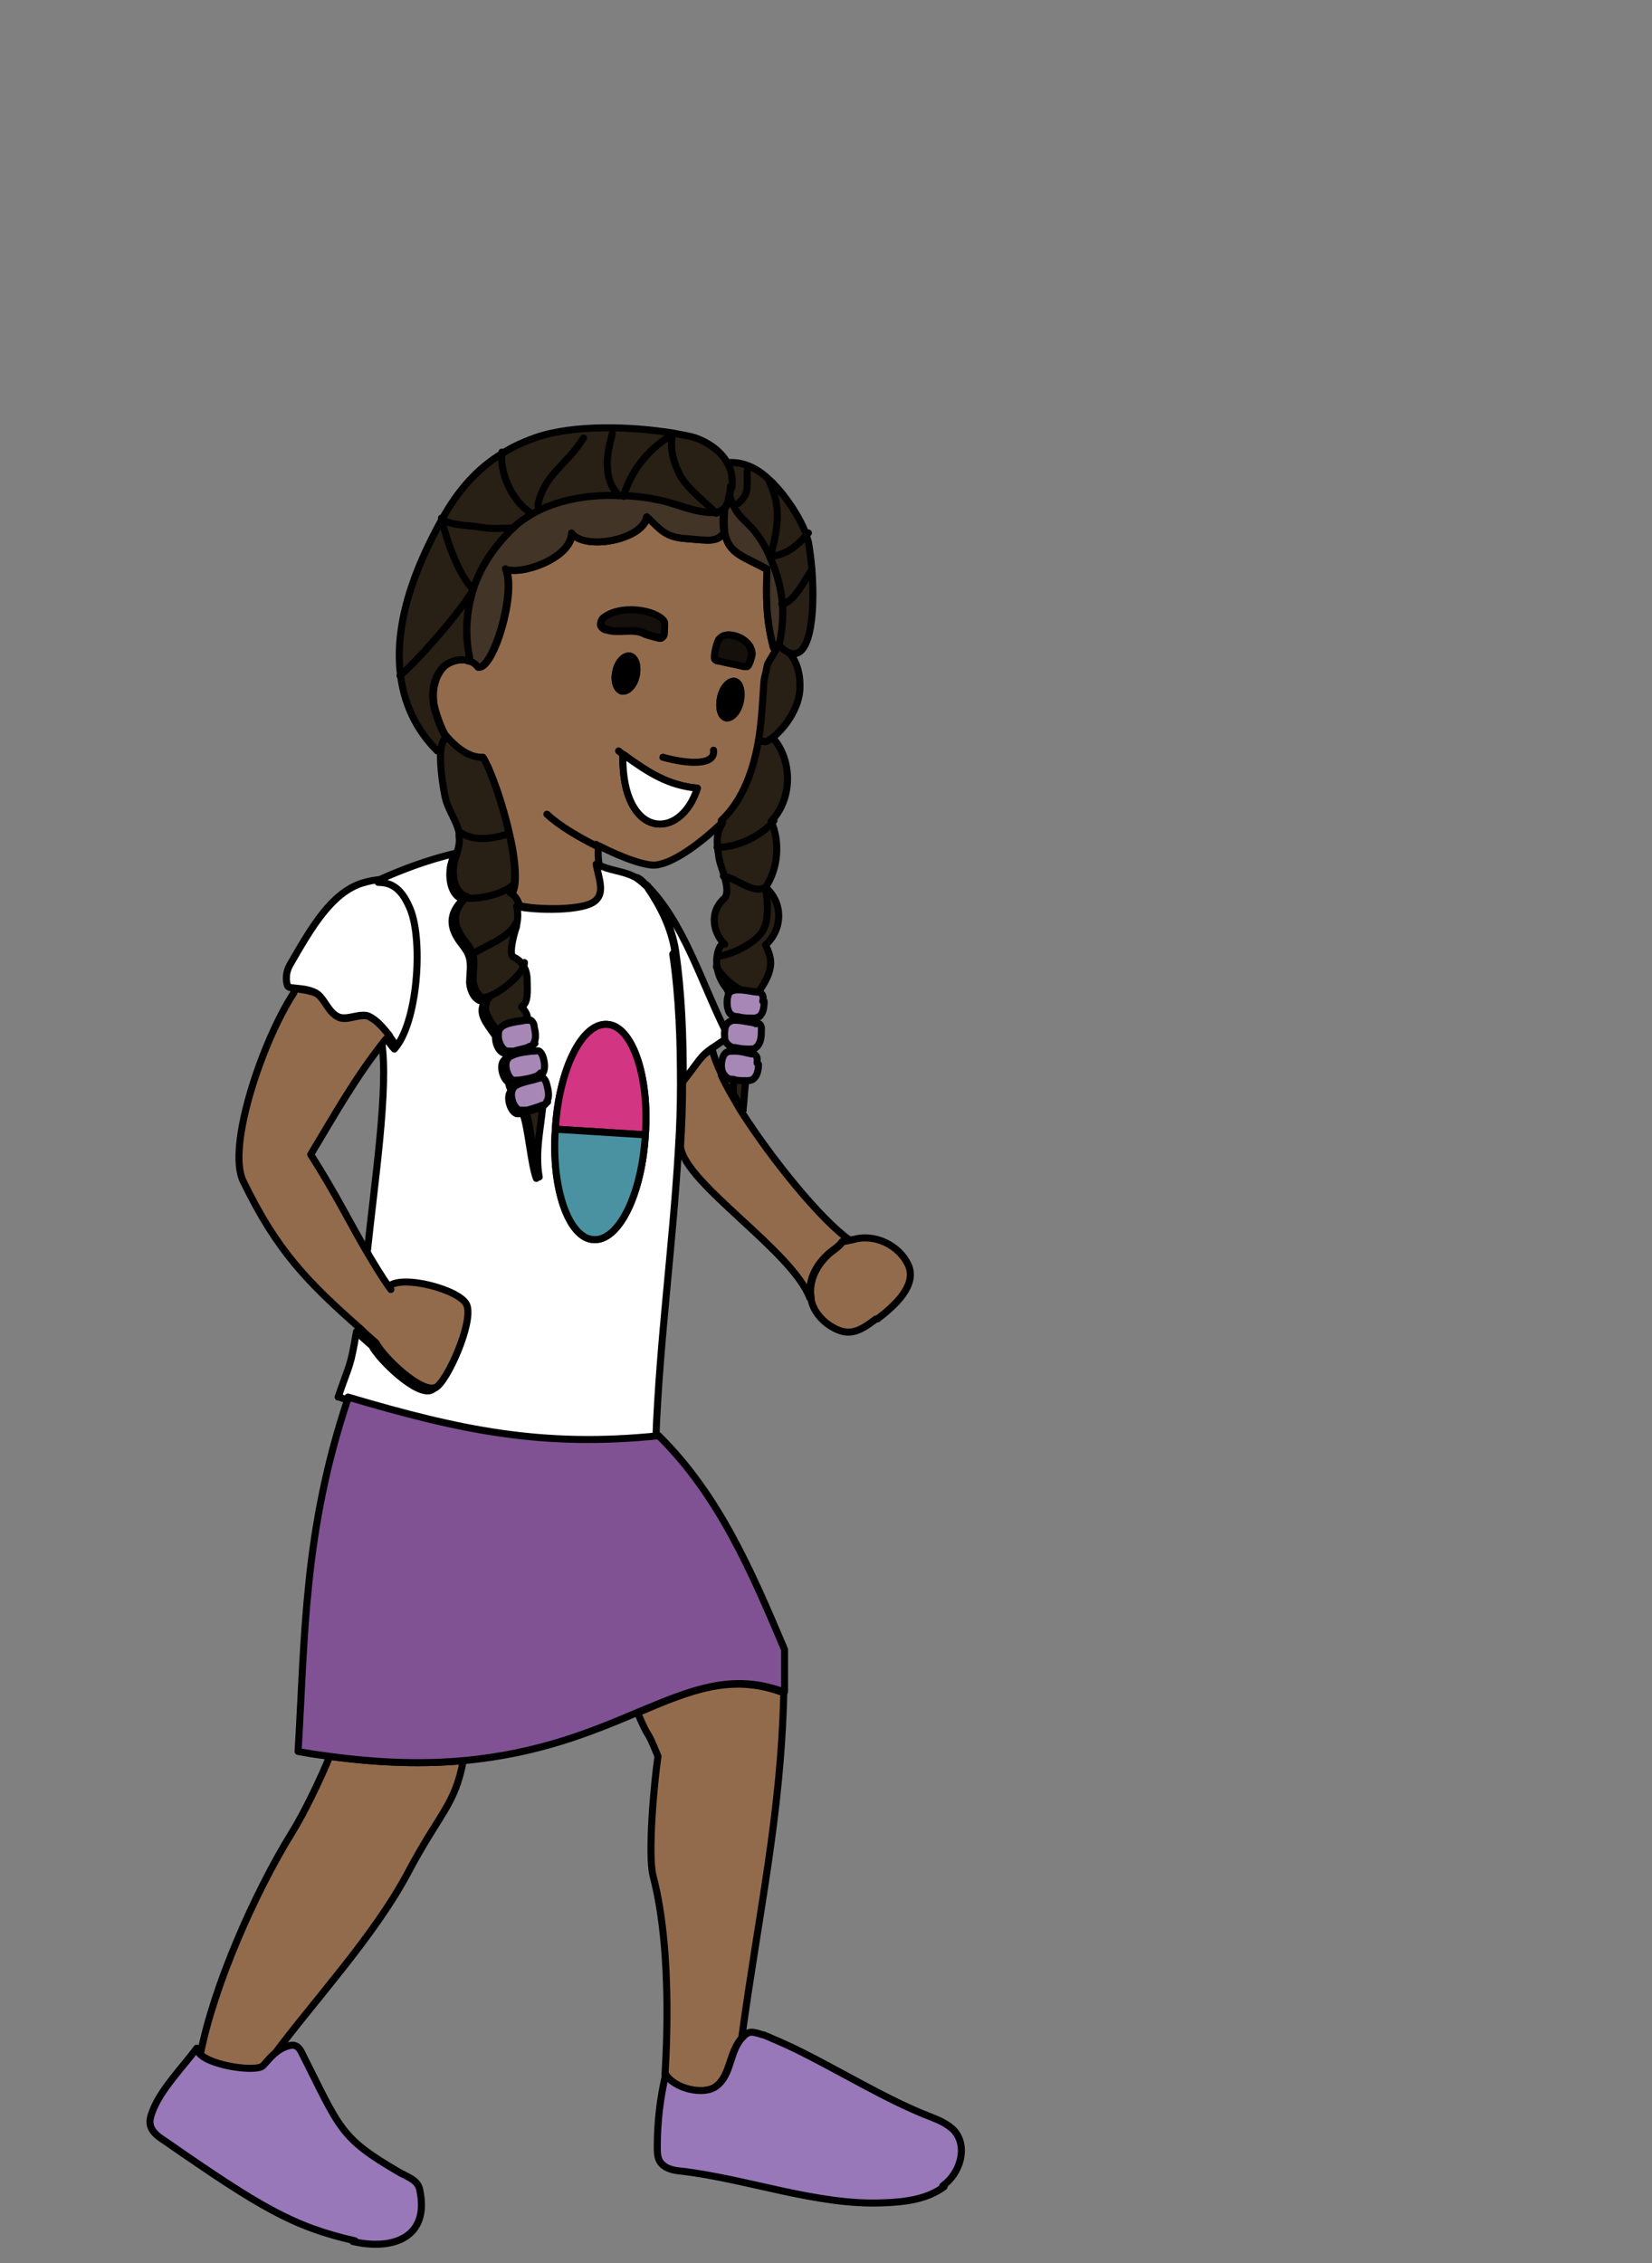 <?xml version="1.0" encoding="UTF-8"?><svg id="africa" xmlns="http://www.w3.org/2000/svg" width="235" height="321.9" viewBox="0 0 235 321.9"><rect x="0" y="0" width="235" height="321.9" fill="#808080" stroke="none"/><defs><style>.cls-1{fill:none;}.cls-1,.cls-2,.cls-3,.cls-4,.cls-5,.cls-6,.cls-7,.cls-8,.cls-9,.cls-10,.cls-11,.cls-12{stroke:#000;stroke-linecap:round;stroke-linejoin:round;}.cls-2{fill:#926b4d;}.cls-3{fill:#fff;}.cls-4{fill:#805294;}.cls-5{fill:#a687b5;}.cls-6{fill:#9878b9;}.cls-7{fill:#4a92a2;}.cls-8{fill:#000;}.cls-9{fill:#16100d;}.cls-10{fill:#d23581;}.cls-11{fill:#281f15;}.cls-12{fill:#423426;}</style></defs><path class="cls-2" d="M110,92.1c-1.1-4.3-1-7.3-.9-11.1-3.3-1.8-5.5-2.2-6-5.2h0c-1.2,1.3-1.9,1.1-5.5.8-3-.2-3.6-1.4-5.5-3.1-.7,3.4-9,4.8-10.7,2.3-.1,3.7-7.5,6.1-9.4,5.1,1.5,3.5-1.8,14.3-3.9,14-.4-.5-.8-.8-1.4-.9h0c-1.1-.4-2.5,0-3.4.7-1.3,1.2-1.8,3.2-1.6,5,0,1,1.2,4.4,1.9,5.2,1.3,1.5,3.2,3.1,5.2,3,1,1.6,2.7,6.3,3.7,10.8.7,2.9,1,5.8.7,7.4-.1.5-.2.8-.5,1.1.6.3,1,.9,1.2,1.6,2.3.6,9.6.8,11.3-.9,1.2-1.2.3-3,0-5.1h0c-.1-.8-.2-1.6,0-2.5,3.5,1.8,7,3,8.3,2.7,3.7-.6,9-5.8,9-5.8.2-.1.3-.3.5-.4,3.2-3,4.6-7.4,5.3-11.4.7-4.3.6-8.1.9-9.1.6-2.3-.2-.8,1.9-4.3-.3,0-.5,0-.6,0ZM85.5,89.1c-.2-.2,0-.9.2-1.1,2.4-2,7.6-1.2,8.7.5.1.2,0,1.4,0,1.7,0,.3-.2.6-.5.6-.2,0-2-.5-2.2-.6-1.6-.9-3.7,0-5.4-.6-.3,0-.6-.2-.8-.5ZM87.6,95.5c.3-1.4,1.2-2.3,2-2.2.8.2,1.2,1.4.9,2.8-.3,1.4-1.2,2.3-2,2.2-.8-.2-1.2-1.4-.9-2.8ZM88.6,107.6l.2-.2c3.6,2.6,6.3,4.3,10.4,4.7-2.4,7.6-10.7,7.2-10.6-4.5ZM105.3,99.8c-.3,1.4-1.2,2.4-2,2.3-.8-.2-1.1-1.5-.8-2.9.3-1.4,1.2-2.4,2-2.3.8.2,1.1,1.5.8,2.9ZM106.3,94.8c-.1,0-.3,0-.4,0-1.2-.3-2.4-.5-3.6-.8-.2,0-.3,0-.5-.2-.3-.2.3-2.9.7-3,.9-1.2,4.4-.1,4.5,2.2,0,.3-.4,1.7-.7,1.8Z"/><path class="cls-11" d="M75.3,145c-.1,0-.3,0-.4,0-.9.2-2.9.3-3.6,1.1-.2.2-.3.5-.3.9-1.4-2-2.6-3.3-1.5-5,0,0-.1,0-.2,0s0,0-.1,0h0c-1.1,0-1.8-1.4-1.9-2.6,0-1.3.3-2.6-.1-3.8h0c-.3-1-1.2-1.8-1.7-2.7-1.2-2-.8-3.7.8-5.3,0,0,0,0,.1-.1-1.5-.4-2-2.3-1.9-3.9,0-.9.4-1.8.6-2.6.2-.7.3-1.3.2-2,0-.2,0-.4,0-.6-.3-1.5-1.5-3.2-1.9-4.7-.3-1.2-.9-4.8-.7-7.1,0-.9.3-1.6.8-1.9,1.3,1.5,3.2,3.1,5.2,3,1,1.6,2.7,6.3,3.7,10.8.7,2.9,1,5.8.7,7.4-.1.5-.2.8-.5,1.1.6.3,1,.9,1.2,1.6.2.8.2,1.7,0,2.6,0,.3-.1.5-.2.8-.5,1.7-.8,3.5-.3,3.8.7.3,1.1.7,1.4,1.2.5.7.6,1.5.6,2.4,0,1.1.2,2.9-.8,3.5.9,1,.9,1.5.8,2.2Z"/><path class="cls-11" d="M113.8,97.7c0,3-2.3,6-3.9,7.2,0,0,0,0-.1.1-.4.3-.8.5-1,.5l-.9-.2c.7-4.3.6-8.1.9-9.1.6-2.3-.2-.8,1.9-4.3.2,0,.5.2.8.3,0,0,0,0,0,0,.1,0,.2.2.3.2,1,.8,2,2.5,2,5.1Z"/><path class="cls-11" d="M111.8,92.6c-.1,0-.2-.2-.3-.2,0,0,0,0,0,0-.2-.2-.4-.4-.7-.6.4-2,.6-3.9.5-5.8-.2-2.3-.7-4.5-1.8-6.7-.4-.8-.8-1.5-1.2-2.3-2-3.2-3.4-2.8-4.5-6.4h0c0-.4.1-.8.2-1.3.2-1.4,0-2.5-.6-3.5,2.6-.2,4.5,1,6,2.4.3.3.6.5.8.8,1.5,1.5,3.7,4.7,4.5,7.1.1.4.2.7.3,1,.2,1.2.4,2.6.5,4,.5,6.5-.3,13.6-3.7,11.5Z"/><path class="cls-11" d="M108.9,134.4c.9,1.9,1.3,3.3-.8,6.4,0,0,0,.2,0,.3,0,0-.2,0-.3,0-.9,0-2.8-.6-3.6-.1-.2.1-.3.3-.4.5-.3-.7-.5-1-.5-1-2.5-3.1-.9-6.9-.2-6.2-1.5-1.4-2.4-4.4-.1-6.5,1.1-1-.4-4.2-.7-5.6-.3-2.2-.6-3.3.5-5.2l-.2-.3c3.2-3,4.6-7.4,5.3-11.4l.9.2c.2,0,.6-.2,1-.5h.2c2.8,3.3,2.7,8.7-.3,11.8,1.3,3,1,6.7-.8,9.4,2.5,2.2,2.5,5.9,0,8.2Z"/><path class="cls-1" d="M77.8,115.8c1.7,1.6,4.4,3.2,7,4.5"/><path class="cls-1" d="M101.5,106.7c.3,2.2-3.6,2-7.2,1"/><path class="cls-1" d="M88.8,107.4c-.3-.2-.6-.4-.8-.6"/><path class="cls-1" d="M84.8,120.1s0,0,0,.1"/><path class="cls-3" d="M56.5,148.8c-.4-.4-.8-1-1.2-1.6-.8-1-1.6-2-2.7-2.6-1.2-.7-3.2.6-4.5,0-1.6-.7-2.1-3-3.4-3.5-1.1-.5-2.3-.5-3-.6h0c-.4,0-.7-.1-.8-.3-.3-.9-.2-2,.3-2.9,3.2-5.6,6-10.3,10.3-11.7,1-.3,2-.5,2.8-.5,2.1,0,3.5,1.2,4.6,3.9,1.8,4.6,1,16.1-2.3,19.8Z"/><path class="cls-9" d="M94.5,90.1c0,.3-.2.6-.5.6-.2,0-2-.5-2.2-.6-1.6-.9-3.7,0-5.4-.6-.3,0-.6-.2-.8-.5-.2-.2,0-.9.2-1.1,2.4-2,7.6-1.2,8.7.5.1.2,0,1.4,0,1.7Z"/><path class="cls-9" d="M106.9,93c0,.3-.4,1.7-.7,1.8-.1,0-.3,0-.4,0-1.2-.3-2.4-.5-3.6-.8-.2,0-.3,0-.5-.2-.3-.2.3-2.9.7-3,.9-1.2,4.4-.1,4.5,2.2Z"/><path class="cls-8" d="M105.3,99.8c-.3,1.4-1.2,2.4-2,2.3-.8-.2-1.1-1.5-.8-2.9.3-1.4,1.2-2.4,2-2.3.8.2,1.1,1.5.8,2.9Z"/><path class="cls-8" d="M90.5,96.1c-.3,1.4-1.2,2.3-2,2.2-.8-.2-1.2-1.4-.9-2.8.3-1.4,1.2-2.3,2-2.2.8.2,1.2,1.4.9,2.8Z"/><path class="cls-3" d="M99.2,112.1c-2.4,7.6-10.7,7.2-10.6-4.5l.2-.2c3.6,2.6,6.3,4.3,10.4,4.7Z"/><path class="cls-3" d="M96,135.3c-.5-3.3-2-6.3-3.9-9.1,0-.1-.2-.2-.3-.3,0,0,0,0,0,0-.4-.4-.8-.7-1.2-1-1.8-1.1-3.9-1-5.6-2h-.2c.4,2.1,1.2,3.9,0,5.1-1.6,1.7-9,1.5-11.3.9.2.8.2,1.7,0,2.6,0,.3-.1.5-.2.8-.5,1.7-.8,3.5-.3,3.8.7.3,1.1.7,1.4,1.2.5.7.6,1.5.6,2.4,0,1.1.2,2.9-.8,3.5.9,1,.9,1.5.8,2.2.1,0,.2,0,.3,0,.3.2.5.6.5,1,.2.8.3,1.7-.1,2.3-.2.2-.4.3-.6.4,0,.2,0,.4,0,.6,0,0,.2,0,.2,0,.2,0,.5-.1.8,0,.3.2.5.6.6,1,.2.8.3,1.7-.2,2.3,0,0-.1.1-.2.2.1.2.2.4.3.6,0,0,.2,0,.3,0,.3.1.5.6.6,1,.2.8.4,1.7,0,2.3-.2.2-.4.4-.7.5-.3,3.2-1.1,6.5-.5,10-.8-2.1-1.1-6.9-1.9-9.2-.3,0-.6,0-.9,0-.9-.3-1.5-2.3-.9-3.1,0,0,0-.1.1-.2-.2-.4-.3-.8-.4-1.2h0c-.8-.5-1.3-2.4-.6-3.1.1-.2.4-.3.6-.4,0-.2-.2-.4-.3-.6-.2,0-.3,0-.5-.1-.6-.3-1.1-1.4-1-2.3-1.4-2-2.6-3.3-1.5-5,0,0-.1,0-.2,0s0,0-.1,0h0c-1.1,0-1.8-1.4-1.9-2.6,0-1.3.3-2.6-.1-3.8h0c-.3-1-1.2-1.8-1.7-2.7-1.2-2-.8-3.7.8-5.3,0,0,0,0,.1-.1-1.5-.4-2-2.3-1.9-3.9,0-.9.4-1.8.6-2.6h0c-3.7.9-7.3,2.2-10.8,3.8v.3c2.2,0,3.5,1.2,4.6,3.9,1.8,4.6,1,16.1-2.3,19.8-.4-.4-.8-1-1.2-1.6l-.6.6c1,6.6-1,19.7-2.1,30.3l-.3.2c.9,1.5,1.8,3,2.9,4.6h0c1.7-1.8,10.2.4,11.1,2.6,1,2.4-2.8,11-4.5,11.8-2,1-7.5-4.3-8.5-6.3-.8-.7-1.5-1.3-2.2-2h0c-.9,5.3-.9,4.3-2.6,9.3.3,0,.6.2,1,.3,15.8,4.7,27.5,7.2,44.2,5.5.5-13.5,2.4-27.3,3.2-41h0c.2-3.1.3-6.2.3-9.2,0-6.3-.2-12.5-1.1-18.6ZM91.8,161.4c-.5,8.5-3.8,15.2-7.4,14.9-3.5-.2-6-7.3-5.4-15.7.5-8.5,3.8-15.2,7.4-14.9,3.5.2,6,7.3,5.4,15.7Z"/><path class="cls-1" d="M91.8,125.8c-.3-.4-.7-.8-1.2-1"/><path class="cls-2" d="M62,197.3c-2,1-7.5-4.3-8.5-6.3-.8-.7-1.5-1.3-2.2-2-7.6-6.7-11.9-11.1-16.7-21-2.4-4.9,2.8-20.1,7.2-26.8v-.6h0c.7.1,1.9.2,3,.6,1.3.5,1.8,2.8,3.4,3.5,1.3.6,3.3-.8,4.5,0,1.1.6,1.9,1.6,2.7,2.6l-.6.6c-4.3,5.4-7.1,10.5-10.6,16.3,3.7,5.8,5.7,10,8.2,14.2.9,1.5,1.8,3,2.9,4.6h0c1.7-1.8,10.2.4,11.1,2.6,1,2.4-2.8,11-4.5,11.8Z"/><path class="cls-1" d="M55.6,183.4c-.1-.2-.2-.3-.3-.5"/><path class="cls-3" d="M103.2,147.8c-.8.5-1.3.9-1.8,1.2-1.9,1.3-1.7,1.7-4.2,4.8h0c0-6.3-.2-12.5-1.1-18.6-.5-3.3-2-6.3-3.9-9.1,0-.1-.2-.2-.3-.3,5.3,5.2,7.9,14,11.3,20.8,0,.4,0,.8,0,1.2Z"/><path class="cls-5" d="M108.3,146.9c0,.8-.2,1.7-.8,2.1-.1.1-.3.2-.5.2-.2,0-.4,0-.7,0-.6,0-1.2-.1-1.8-.2h0c-.4,0-.7-.2-1-.5s-.3-.4-.4-.7c0-.4-.1-.8,0-1.2,0-.6.3-1.1.7-1.3.2-.1.4-.2.7-.2.9,0,2.2.3,2.9.4,0,0,0,0,0,0,.2,0,.5,0,.7.2.3.3.2.7.2,1.1Z"/><path class="cls-2" d="M121.3,176.3c-2.7.6-.5-.2-2.8,1.5-2.2,1.6-3.7,4.2-3.2,6.8h-.1c-2.5-6.7-17.7-16.2-18.4-21.5h0c.2-3.1.3-6.2.3-9.2h0c2.5-3.2,2.4-3.5,4.2-4.8h0c.2,1.1.7,2.3,1.3,3.6,0,0,0,.1,0,.2.4.9.9,1.8,1.4,2.7h0c.5.8.9,1.6,1.4,2.4h0c4.6,7.2,11.5,15.6,15.5,18.4Z"/><path class="cls-1" d="M96.8,162.7c0,.1,0,.2,0,.4"/><path class="cls-2" d="M124.6,187.6c-2.5,1.9-4,2.6-6.6.9-1.2-.8-2.3-2.1-2.6-3.6,0,0,0-.2,0-.3-.5-2.6,1.1-5.3,3.2-6.8,2.2-1.6,0-.9,2.8-1.5,3-.9,6.5.8,7.8,3.6,1.3,2.9-1.9,5.8-4.4,7.7Z"/><path class="cls-2" d="M65.9,250.4c-1.2,6.4-3.3,7.3-7.9,16-4.8,9-13.2,18-19.3,26.2-.4.4-.8.9-1.2,1.3-.8.9-7.3,0-9-1.7,1.9-9.8,7.8-23.1,13-31.5,1.8-2.9,4.1-7.7,5.4-10.9,7.3,1,13.6,1.1,19.1.6Z"/><line class="cls-1" x1="46.8" y1="249.7" x2="46.8" y2="249.7"/><path class="cls-1" d="M112.9,291.4c-1-.5-2-.9-2.9-1.3"/><path class="cls-1" d="M90.8,243.5s0,0,0-.1"/><path class="cls-4" d="M111.5,240.6h-.1c-7.3-2.7-13.1-.2-20.6,2.9-6.4,2.7-14,5.9-24.8,6.9-5.5.5-11.7.4-19.1-.6-1.5-.2-3-.4-4.5-.7,1-16.5.8-31.4,7.1-50.2v-.2c15.9,4.7,27.6,7.2,44.2,5.5,8.6,8.5,13.2,19.3,17.9,30.4,0,2.1,0,4.1,0,6Z"/><path class="cls-2" d="M111.5,240.6c-.4,17.5-3.5,31-6,49.3-.9,1-1.3,2.3-1.7,3.5-.4,1.2-.9,2.6-2,3.4-1.8,1.4-6.1.2-7.2-1.7,0-.7,1.3-16.9-1.7-28.3-.8-3.2.2-13.7.7-17-1.9-4.7-1-1.7-2.9-6.2,7.5-3.2,13.3-5.6,20.6-2.9h.1Z"/><path class="cls-6" d="M50.5,318.7c-8.8-2-13.5-4.8-26.9-14.1-.9-.6-1.9-1.2-2.2-2.3-.2-.8.1-1.5.4-2.3,1.3-3.1,4.2-6,6.2-8.7,0,.3.2.5.4.8,1.7,1.8,8.2,2.6,9,1.7.4-.4.8-.9,1.2-1.3.5-.5,1.1-1,1.8-1.3,1.2-.5,1.9-.5,2.5.7,5.5,10.9,5.4,12.1,13.8,17,1.2.7,2.7,1.1,3,2.5,1.5,6.9-3.9,8.7-9.5,7.4Z"/><path class="cls-6" d="M134.3,311c-2.4,1.8-5.6,2.2-8.7,2.3-9.3.4-19.3-3.4-28.6-4.5-1.1-.1-2.3-.3-3-1.2-.5-.6-.5-1.5-.5-2.3,0-3.5.4-6.9,1.2-10.3,1.1,2,5.4,3.1,7.2,1.7,1.1-.8,1.6-2.1,2-3.4.4-1.2.8-2.6,1.7-3.5.9-1,1.3-.9,2.9-.4h.1s0,0,0,0c.5.2,1,.4,1.4.6,1,.4,2,.9,2.9,1.3,6.4,3.1,13.1,7.3,19.3,9.7,1.3.5,2.7,1.1,3.6,2.1,1.9,2.3.8,6-1.7,7.8Z"/><path class="cls-11" d="M103.9,69.2c0,.5-.1.9-.2,1.3h0c-.1.8-.3,1.4-.7,1.8-.3.3-.7.5-1.2.6h0c-.2,0-.3,0-.5,0-2.2,0-4.3-1-6.4-1.5-1.9-.5-4-.8-6.1-.9-.3,0-.5,0-.8,0-4.3-.1-8.8.6-12.3,2.6-1,.6-1.9,1.2-2.7,2h0c-2.7,2.6-4.7,5.5-5.7,8.8,0,0,0,0,0,0-1,3-1.2,6.2-.5,9.6l-.2.5c-1.1-.4-2.5,0-3.4.7-1.3,1.2-1.8,3.2-1.6,5,0,1,1.2,4.4,1.9,5.2-.4.2-.7.9-.8,1.9h-.5c-3.2-3.2-4.7-6.9-5.2-10.6-1.2-8.6,3.2-17.5,5.9-22.4,2.3-4.1,5-7.2,8.7-9.4,1.4-.9,3-1.6,4.7-2.2,5.3-1.8,13.3-1.6,19.5-.6h0c.9.2,1.7.3,2.5.5,1.3.3,4,1.5,5.2,3.8h0c.5.9.8,2.1.6,3.5Z"/><path class="cls-12" d="M110.8,91.7c0,0-.1.2-.2.3-.3,0-.5,0-.6,0-1.1-4.3-1-7.3-.9-11.1-3.3-1.8-5.5-2.2-6-5.2-.1-.9-.1-2,0-3.4.4-.4.6-1,.7-1.8,1.1,3.6,2.5,3.2,4.5,6.4.5.8.9,1.5,1.2,2.3,1,2.2,1.6,4.4,1.8,6.7.1,1.9,0,3.8-.5,5.8Z"/><path class="cls-1" d="M107.5,144.8c0,.3,0,.5,0,.8"/><path class="cls-11" d="M106.1,153.8c-.2,1.1-.2,2.4-.4,4.1-.5-.8-1-1.6-1.4-2.4h0c0-.7,0-1.4,0-2,.5.1,1.1.2,1.6.2,0,0,.1,0,.2,0Z"/><line class="cls-1" x1="105.7" y1="157.9" x2="105.7" y2="157.9"/><path class="cls-1" d="M107,150c0-.2,0-.5,0-.8"/><path class="cls-1" d="M104.6,149c0,.2,0,.4,0,.6"/><path class="cls-1" d="M104.3,155.7v-.2"/><path class="cls-1" d="M104.5,145.1c0-.2,0-.4,0-.7"/><path class="cls-12" d="M103,75.8h0c-1.2,1.3-1.9,1.1-5.5.8-3-.2-3.6-1.4-5.5-3.1-.7,3.4-9,4.8-10.7,2.3-.1,3.7-7.5,6.1-9.4,5.1,1.5,3.5-1.8,14.3-3.9,14-.4-.5-.8-.8-1.4-.9h0s.2-.5.2-.5c-.7-3.4-.4-6.6.5-9.6,0,0,0,0,0,0,1-3.2,3-6.2,5.7-8.8h0c.8-.8,1.7-1.4,2.7-2,3.5-2,8-2.8,12.3-2.6.2,0,.5,0,.8,0,2.1.1,4.2.4,6.1.9,2.1.6,4.2,1.5,6.4,1.5.2,0,.4,0,.5,0h0c.5,0,.9-.2,1.2-.6-.2,1.4-.2,2.5,0,3.4Z"/><path class="cls-1" d="M101.9,72.9h0"/><path class="cls-1" d="M95.6,61.7c0,.1,0,.3,0,.5-.3,1.9.3,3.8,1.2,5.5,1,1.8,3.6,3.8,5.1,5.3"/><path class="cls-1" d="M87.1,61.7c-.4,1.5-.8,3.1-.7,4.6,0,1.6.6,3.2,1.7,4.2"/><path class="cls-1" d="M75.6,73c-2.6-1.5-4.6-5.7-4.2-8.7"/><path class="cls-1" d="M73,75.1c-1.5,0-3,.2-4.5-.1-1.5-.3-4.7-.2-5.7-1.3"/><path class="cls-1" d="M83,62.3c-2.4,3.9-5.6,5.1-6.5,9.6"/><path class="cls-1" d="M88.7,70.6c1-3.5,3.4-6.6,6.5-8.5"/><path class="cls-1" d="M67.3,83.8c-2.1-2-3.9-7.3-4.5-10.1"/><path class="cls-1" d="M56.9,96.1c2.7-2.3,8.6-9.1,10.4-12.2"/><path class="cls-1" d="M105,71.6c1.7-1.4,1.2-2.5,1.3-4.7"/><path class="cls-1" d="M109.6,79.1c1.1-4.1,1.6-7.1-.3-10.9"/><path class="cls-1" d="M115.5,81c-.9,1.3-2.7,4.9-4.3,4.9"/><path class="cls-1" d="M109.9,79.1c2.2-.3,3.6-1.6,5.1-3.3"/><path class="cls-1" d="M65.5,118.4c1.9,1.3,4.6.9,6.8.2"/><path class="cls-1" d="M66.1,127.7c1.8.3,5.3-.5,6.7-1.7"/><path class="cls-1" d="M67.2,135.7c2-1.3,5.2-2.3,6.2-4.4"/><path class="cls-1" d="M69.2,141.8c1.6-.3,5.4-3.3,5.4-4.9"/><path class="cls-1" d="M110.1,116.7c-1.7,2.2-5.4,3.9-8.1,3.8"/><path class="cls-1" d="M102.9,124.6c2.1.4,4.2,2.6,6,1.6.3,2,.6,4.9-.6,6.5-1.2,1.6-4.1,3-6,3.3"/><path class="cls-1" d="M107.8,142c-2.6-1.2-4.4-2.1-5.9-4.5"/><path class="cls-5" d="M76.9,152.6c0,0-.1.1-.2.2-.2.2-.5.3-.8.4-.6.2-1.3.3-1.9.4-.4,0-.8.1-1.1,0,0,0,0,0,0,0h0c-.8-.5-1.3-2.4-.6-3.1.1-.2.4-.3.6-.4.8-.4,2-.5,2.8-.6,0,0,.2,0,.2,0,.2,0,.5-.1.8,0,.3.2.5.6.6,1,.2.8.3,1.7-.2,2.3Z"/><path class="cls-11" d="M76.7,167.3c-.8-2.1-1.1-6.9-1.9-9.2,0,0,.2,0,.2,0,.6-.2,1.3-.3,1.9-.6.1,0,.2,0,.3-.1-.3,3.2-1.1,6.5-.5,10Z"/><path class="cls-5" d="M77.9,156.7c-.2.2-.4.4-.7.5-.1,0-.2,0-.3.1-.6.2-1.2.4-1.9.6,0,0-.2,0-.2,0-.3,0-.6,0-.9,0-.9-.3-1.5-2.3-.9-3.1,0,0,0-.1.1-.2.8-.7,2.6-.9,3.4-1.2.1,0,.3-.1.4-.1,0,0,.2,0,.3,0,.3.1.5.6.6,1,.2.8.4,1.7,0,2.3Z"/><path class="cls-5" d="M107.9,151.4c0,.8-.2,1.7-.8,2.1-.3.2-.6.2-1,.2,0,0-.1,0-.2,0-.5,0-1.1,0-1.6-.2,0,0-.2,0-.2,0-.4,0-.7-.2-1-.5,0,0-.1-.2-.2-.3-.5-.8-.3-2.5.4-3,.3-.2.8-.2,1.3-.2.8,0,1.8.3,2.3.4,0,0,0,0,0,0,.2,0,.5,0,.6.2.3.3.2.7.2,1.1Z"/><path class="cls-5" d="M76.1,148.4c-.2.2-.4.3-.6.4-.2,0-.3.1-.5.2-.6.2-1.3.3-1.9.5-.2,0-.4,0-.7,0-.2,0-.3,0-.5-.1-.6-.3-1.1-1.4-1-2.3,0-.4.1-.7.3-.9.7-.8,2.7-.9,3.6-1.1.1,0,.3,0,.4,0,.1,0,.2,0,.3,0,.3.2.5.6.5,1,.2.8.3,1.7-.1,2.3Z"/><path class="cls-5" d="M108.7,142.4c0,.8-.1,1.7-.7,2.2-.1,0-.3.1-.4.2-.2,0-.5,0-.7,0-.6,0-1.2,0-1.9-.2-.2,0-.4,0-.6-.1-.2,0-.3-.1-.5-.3-.5-.5-.6-1.9-.3-2.7,0-.2.2-.4.4-.5.8-.5,2.7,0,3.6.1.1,0,.2,0,.3,0,.1,0,.3,0,.4.2.3.3.3.7.2,1.1Z"/><path class="cls-10" d="M91.8,161.4l-12.8-.8c.5-8.5,3.8-15.2,7.4-14.9,3.5.2,6,7.3,5.4,15.7Z"/><path class="cls-7" d="M91.8,161.4c-.5,8.5-3.8,15.2-7.4,14.9-3.5-.2-6-7.3-5.4-15.7l12.8.8Z"/></svg>